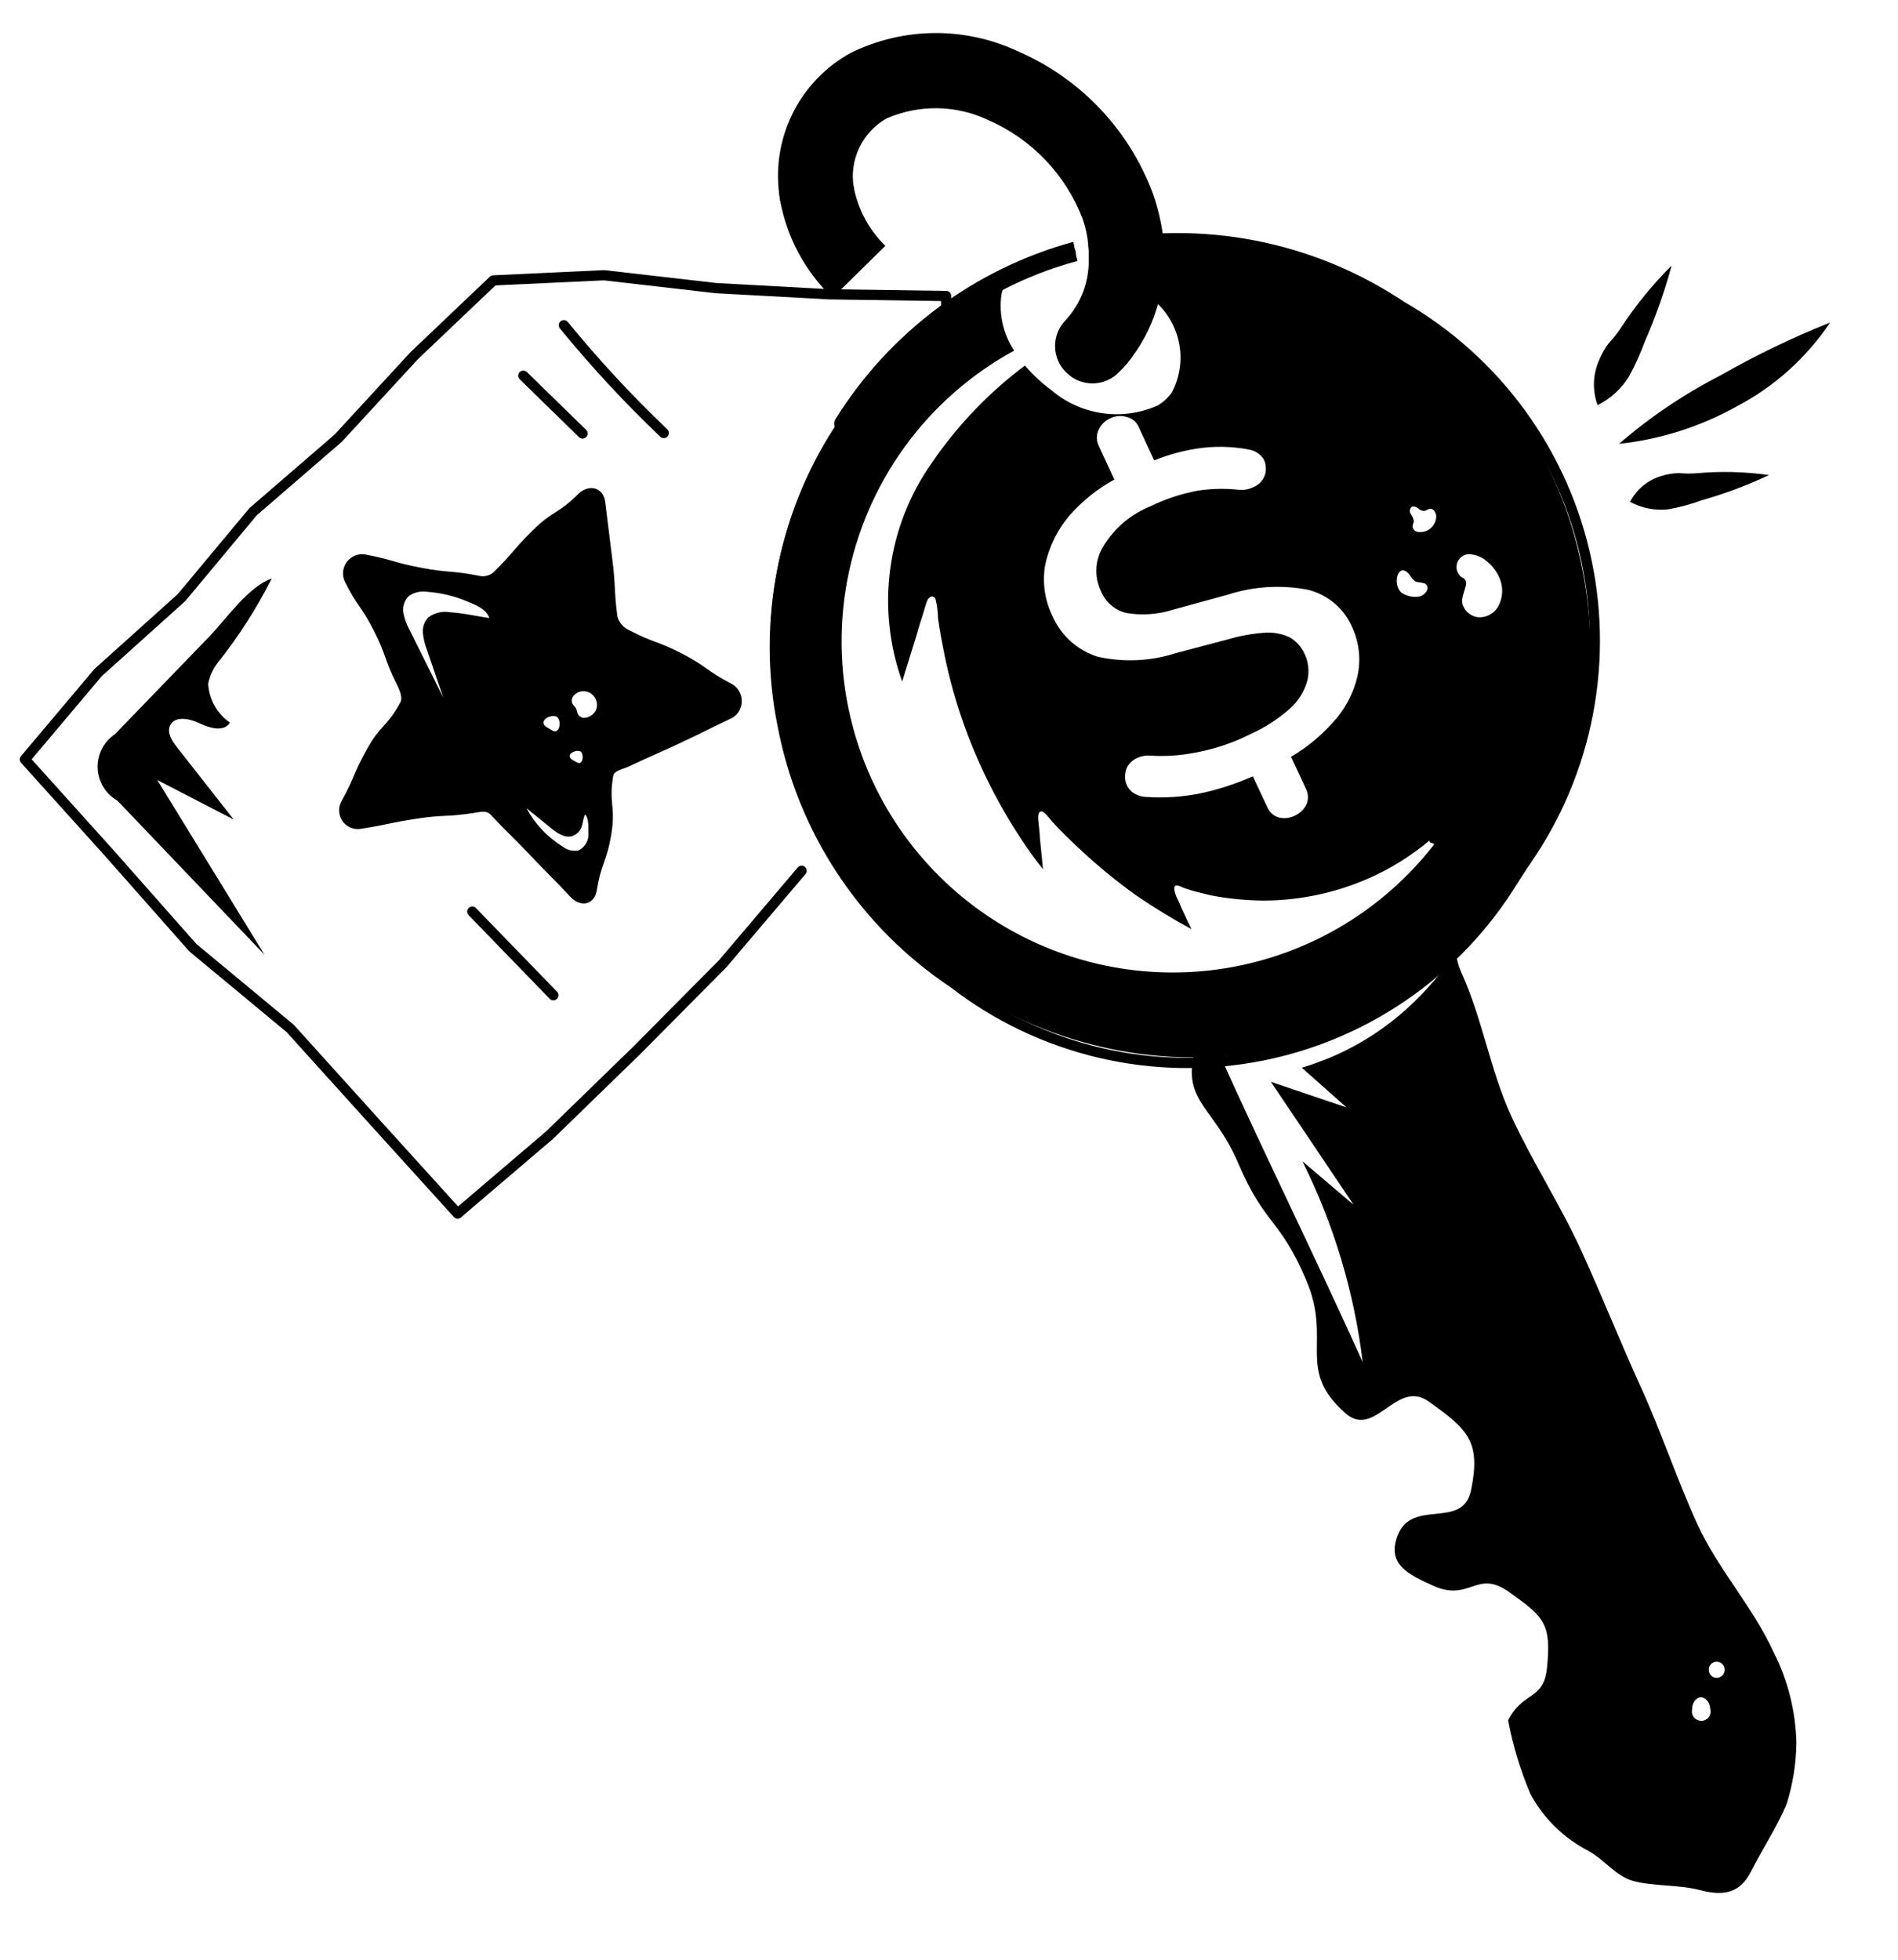<svg width="93" height="96" viewBox="0 0 93 96" fill="none" xmlns="http://www.w3.org/2000/svg">
<path d="M40.794 14.585C39.438 13.289 38.533 11.593 38.212 9.745C38.14 9.267 38.26 8.779 38.546 8.389C38.831 7.999 39.26 7.737 39.738 7.662C40.216 7.586 40.704 7.702 41.096 7.985C41.489 8.268 41.754 8.695 41.833 9.172C42.044 10.265 42.585 11.267 43.381 12.045L40.794 14.585Z" fill="black"/>
<path d="M39.278 42.656L35.414 47.207L31.211 51.443L26.929 55.605L22.423 59.447L18.33 54.931L14.216 50.377L9.45 46.424L5.373 41.811L1.219 37.201L4.804 32.949L8.892 29.276L12.402 25.065L16.57 21.466L20.297 17.421L24.173 13.736L29.598 13.483L35.093 14.115L40.634 14.417L46.36 14.5L46.363 15.136" stroke="black" stroke-width="0.5" stroke-linecap="round" stroke-linejoin="round"/>
<path d="M85.781 91.708C86.338 90.609 87.051 89.523 87.531 88.408C87.841 87.436 88.006 86.424 88.021 85.404C87.991 83.842 87.607 82.307 86.896 80.916C85.892 78.717 84.168 76.852 83.164 74.653C82.16 72.453 81.403 70.149 80.4 67.95C79.396 65.751 78.506 63.509 77.502 61.31C76.477 59.054 75.111 56.964 74.067 54.709C73.022 52.453 72.642 49.923 71.617 47.667C70.905 46.093 71.737 44.56 70.056 44.968C66.903 45.717 67.215 46.361 64.342 47.909C61.469 49.457 59.79 47.783 58.725 50.866C57.661 53.949 59.396 53.983 60.68 57C61.964 60.018 62.722 59.682 64.007 62.719C65.29 65.718 63.469 67.055 65.916 69.221C67.37 70.518 68.419 67.532 70 68.651C71.958 70.045 72.557 70.621 72.083 72.989C71.673 74.988 69.167 73.344 68.465 75.257C67.974 76.624 68.955 77.109 70.267 77.698C72.029 78.463 72.357 76.871 73.919 77.971C75.659 79.2 76.017 79.534 75.805 81.661C75.653 83.323 74.651 82.801 73.895 84.273C74.13 85.509 74.497 86.717 74.987 87.876C75.629 89.07 76.618 90.043 77.824 90.664C78.59 91.08 79.198 91.925 80.035 92.145C81.085 92.416 82.238 92.317 83.288 92.587C84.416 92.888 85.24 92.762 85.781 91.708ZM59.735 51.62C60.077 51.615 60.417 51.583 60.753 51.525C61.098 51.474 61.462 51.423 61.807 51.353C62.51 51.225 63.205 51.059 63.889 50.854C65.259 50.44 66.577 49.868 67.817 49.152C68.326 48.864 68.817 48.557 69.306 48.232C69.74 47.862 70.205 47.529 70.696 47.238C70.81 47.195 70.925 47.191 70.892 47.327C70.893 47.365 70.65 47.567 70.614 47.626C70.411 47.884 70.189 48.142 69.966 48.381C69.522 48.876 69.043 49.337 68.532 49.762C67.506 50.621 66.355 51.318 65.119 51.831C64.682 52.001 64.245 52.171 63.787 52.303C64.523 52.951 65.24 53.599 65.976 54.247C64.728 53.83 63.499 53.411 62.27 52.993C63.633 55.006 64.978 57.019 66.321 59.014C65.486 58.311 64.651 57.59 63.817 56.888C65.356 59.974 66.355 63.301 66.771 66.724C64.448 61.58 62.058 56.752 59.735 51.614L59.735 51.62ZM83.73 81.82C83.725 81.767 83.732 81.715 83.748 81.665C83.764 81.616 83.791 81.57 83.825 81.531C83.86 81.492 83.902 81.46 83.95 81.438C83.997 81.416 84.048 81.403 84.1 81.402C84.152 81.4 84.204 81.408 84.252 81.426C84.301 81.444 84.346 81.472 84.383 81.507C84.421 81.543 84.452 81.585 84.474 81.632C84.495 81.679 84.507 81.73 84.509 81.782C84.511 81.834 84.502 81.885 84.484 81.934C84.466 81.983 84.439 82.027 84.403 82.065C84.368 82.103 84.326 82.134 84.279 82.155C84.231 82.177 84.18 82.189 84.129 82.191C84.078 82.192 84.027 82.184 83.979 82.166C83.931 82.148 83.888 82.121 83.85 82.086C83.813 82.051 83.784 82.009 83.763 81.962C83.742 81.915 83.731 81.865 83.73 81.814L83.73 81.82ZM82.912 83.737C82.901 83.429 83.103 83.152 83.334 83.144C83.565 83.136 83.787 83.398 83.798 83.706C83.818 83.773 83.823 83.844 83.812 83.913C83.8 83.982 83.773 84.048 83.732 84.105C83.692 84.162 83.638 84.21 83.576 84.243C83.515 84.276 83.446 84.295 83.376 84.297C83.306 84.3 83.236 84.286 83.172 84.257C83.108 84.228 83.051 84.185 83.006 84.131C82.961 84.077 82.93 84.013 82.913 83.945C82.897 83.877 82.897 83.806 82.912 83.737Z" fill="black"/>
<path d="M53.712 12.074C56.272 11.546 58.91 11.532 61.475 12.032C64.04 12.533 66.48 13.537 68.654 14.989C70.967 16.318 72.974 18.121 74.541 20.281C76.108 22.44 77.2 24.907 77.746 27.519C78.292 30.131 78.279 32.829 77.708 35.435C77.137 38.041 76.021 40.498 74.433 42.642C73.103 44.966 71.291 46.978 69.117 48.542C66.944 50.107 64.461 51.187 61.834 51.71C59.208 52.233 56.501 52.186 53.894 51.574C51.287 50.961 48.842 49.797 46.724 48.159C44.557 46.715 42.699 44.854 41.261 42.683C39.822 40.513 38.831 38.077 38.345 35.519C37.833 32.984 37.836 30.372 38.352 27.838C38.869 25.303 39.889 22.899 41.353 20.767" stroke="black" stroke-width="0.5" stroke-linecap="round" stroke-linejoin="round"/>
<path d="M41.089 21.183C40.994 21.116 40.928 21.015 40.905 20.901C40.888 20.865 40.88 20.826 40.882 20.786C40.874 20.69 40.898 20.595 40.949 20.514C43.601 16.265 47.755 13.172 52.585 11.849C52.617 11.955 52.641 12.064 52.654 12.174C52.696 12.284 52.72 12.4 52.724 12.518C52.758 12.604 52.781 12.694 52.792 12.786C51.521 13.125 50.291 13.602 49.124 14.208C46.128 15.824 43.593 18.176 41.758 21.044C41.687 21.149 41.577 21.223 41.452 21.249C41.327 21.275 41.197 21.251 41.089 21.183Z" fill="black"/>
<path d="M61.756 51.541C64.373 51.016 66.859 49.975 69.07 48.48C71.281 46.985 73.172 45.065 74.634 42.832C76.096 40.599 77.099 38.098 77.585 35.474C78.072 32.849 78.031 30.155 77.466 27.546C76.477 22.897 73.882 18.745 70.137 15.818C66.393 12.89 61.737 11.375 56.986 11.537C55.877 11.57 54.773 11.7 53.686 11.925C53.563 11.946 53.442 11.976 53.323 12.015C53.35 12.232 53.358 12.451 53.347 12.669C54.093 12.871 54.796 13.205 55.425 13.655C55.918 14.008 56.361 14.426 56.741 14.898C57.306 15.45 57.677 16.171 57.799 16.951C57.921 17.732 57.787 18.531 57.417 19.229C57.229 19.491 56.987 19.71 56.708 19.871C55.859 20.245 54.921 20.373 54.003 20.239C53.085 20.105 52.223 19.715 51.516 19.113C51.039 18.762 50.605 18.358 50.221 17.907C48.454 19.23 46.916 20.835 45.67 22.657C44.581 24.195 43.879 25.973 43.624 27.841C43.369 29.709 43.569 31.61 44.206 33.384C44.448 32.624 44.671 31.864 44.914 31.104C45.016 30.734 45.137 30.345 45.258 29.974C45.31 29.799 45.361 29.604 45.432 29.428C45.52 29.194 45.787 29.127 45.854 29.394C45.919 29.69 45.956 29.992 45.964 30.296C46.043 30.89 46.161 31.483 46.278 32.077C46.519 33.256 46.844 34.416 47.251 35.548C48.069 37.817 49.196 39.962 50.601 41.922C50.763 42.147 50.925 42.353 51.106 42.578C51.05 42.079 51.013 41.58 50.956 41.081C50.948 40.85 50.92 40.6 50.891 40.351C50.887 40.216 50.794 39.795 51.005 39.749C51.177 39.724 51.442 40.119 51.542 40.231C51.944 40.679 52.383 41.106 52.822 41.514C53.709 42.352 54.651 43.129 55.641 43.841C56.524 44.447 57.438 45.006 58.38 45.516C58.213 45.175 58.046 44.815 57.879 44.454C57.815 44.283 57.732 44.113 57.649 43.943C57.607 43.848 57.479 43.505 57.572 43.406C57.664 43.306 57.96 43.488 58.077 43.522C58.487 43.662 58.914 43.762 59.342 43.862C60.196 44.025 61.063 44.11 61.933 44.116C63.683 44.108 65.414 43.744 67.02 43.047C68.115 42.566 69.137 41.933 70.055 41.166C69.984 41.361 70.366 41.251 70.237 41.41C68.753 43.307 66.865 44.851 64.71 45.928C62.555 47.005 60.187 47.588 57.779 47.636C55.37 47.683 52.981 47.194 50.785 46.203C48.59 45.212 46.642 43.744 45.084 41.906C43.526 40.069 42.398 37.907 41.78 35.579C41.162 33.25 41.07 30.813 41.511 28.445C41.953 26.077 42.916 23.837 44.331 21.887C45.746 19.938 47.578 18.328 49.693 17.175C49.152 16.359 48.931 15.372 49.074 14.403C49.091 14.345 49.107 14.267 49.124 14.208C49.195 13.96 49.311 13.728 49.466 13.522C49.562 13.395 49.675 13.281 49.8 13.182C46.243 14.768 43.218 17.345 41.088 20.605C41.033 20.703 40.96 20.802 40.906 20.901C39.496 23.066 38.53 25.489 38.063 28.03C37.596 30.571 37.638 33.179 38.185 35.704C38.733 38.229 39.776 40.62 41.253 42.74C42.731 44.859 44.614 46.664 46.794 48.051C51.127 51.139 56.504 52.393 61.756 51.541ZM72.879 27.518C73.163 27.752 73.38 28.056 73.508 28.401C73.582 28.604 73.615 28.82 73.603 29.036C73.59 29.252 73.534 29.463 73.437 29.656C73.343 29.846 73.193 30.003 73.007 30.106C72.822 30.209 72.609 30.253 72.398 30.233C72.24 30.209 72.09 30.144 71.964 30.043C71.839 29.943 71.742 29.811 71.684 29.661C71.558 29.377 71.756 28.984 71.823 28.693C71.849 28.611 71.846 28.523 71.814 28.443C71.793 28.403 71.765 28.368 71.731 28.34C71.697 28.311 71.658 28.29 71.615 28.277C71.515 28.199 71.44 28.093 71.4 27.973C71.361 27.852 71.358 27.723 71.394 27.601C71.429 27.479 71.5 27.371 71.597 27.29C71.695 27.209 71.814 27.159 71.941 27.147C72.289 27.15 72.623 27.282 72.879 27.518ZM69.568 29.217C69.258 29.276 68.938 29.212 68.675 29.037C68.178 28.612 68.522 27.463 69.067 28.156C69.168 28.287 69.251 28.458 69.427 28.509C69.551 28.521 69.674 28.543 69.795 28.573C70.141 28.753 69.835 29.15 69.568 29.217ZM69.47 24.885C69.546 24.97 69.651 25.021 69.764 25.029C69.861 25.025 69.954 24.945 70.069 24.922C70.118 24.92 70.167 24.933 70.209 24.959C70.251 24.985 70.284 25.022 70.305 25.067C70.356 25.146 70.38 25.24 70.373 25.334C70.366 25.441 70.337 25.545 70.288 25.64C70.24 25.735 70.172 25.82 70.09 25.887C70.007 25.955 69.912 26.006 69.809 26.035C69.707 26.065 69.599 26.073 69.493 26.06C69.424 26.054 69.359 26.026 69.308 25.979C69.257 25.931 69.224 25.869 69.214 25.8C69.225 25.713 69.248 25.628 69.282 25.547C69.261 25.417 69.211 25.293 69.134 25.186C69.096 25.135 69.077 25.071 69.082 25.008C69.087 24.944 69.115 24.884 69.16 24.838C69.254 24.777 69.372 24.831 69.47 24.885ZM62.654 40.044C62.536 40.009 62.428 39.95 62.335 39.87C62.243 39.791 62.168 39.692 62.117 39.581L61.387 38.028C60.55 38.402 59.675 38.685 58.777 38.873C57.923 39.042 57.051 39.099 56.182 39.043C55.937 39.037 55.7 38.958 55.499 38.817C55.327 38.687 55.204 38.5 55.153 38.29C55.106 38.085 55.119 37.871 55.188 37.672C55.268 37.473 55.411 37.305 55.595 37.195C55.826 37.058 56.092 36.995 56.359 37.014C57.08 37.062 57.804 37.017 58.513 36.878C59.48 36.707 60.417 36.394 61.293 35.95C62.001 35.632 62.655 35.205 63.232 34.686C63.623 34.331 63.907 33.873 64.052 33.365C64.165 32.922 64.121 32.454 63.927 32.04C63.779 31.708 63.533 31.428 63.224 31.237C62.862 31.059 62.462 30.974 62.059 30.99C61.436 31.025 60.819 31.131 60.22 31.306L57.605 31.997C56.374 32.393 55.059 32.453 53.797 32.173C53.302 32.02 52.847 31.762 52.462 31.416C52.078 31.071 51.772 30.646 51.566 30.172C51.193 29.405 51.068 28.54 51.208 27.699C51.393 26.802 51.8 25.965 52.392 25.267C53.018 24.549 53.767 23.948 54.602 23.492L53.83 21.824C53.776 21.706 53.748 21.579 53.746 21.449C53.745 21.32 53.771 21.192 53.822 21.073C53.935 20.815 54.141 20.608 54.398 20.493C54.648 20.367 54.938 20.343 55.205 20.426C55.33 20.453 55.447 20.509 55.547 20.589C55.647 20.669 55.727 20.771 55.781 20.887L56.553 22.555C57.216 22.285 57.907 22.093 58.614 21.98C59.471 21.845 60.345 21.859 61.197 22.022C61.421 22.059 61.628 22.166 61.786 22.328C61.925 22.464 62.007 22.647 62.017 22.84C62.045 23.033 62.012 23.23 61.921 23.403C61.821 23.599 61.657 23.754 61.456 23.843C61.209 23.974 60.928 24.024 60.651 23.988C59.991 23.918 59.324 23.936 58.669 24.04C57.876 24.188 57.108 24.442 56.383 24.796C55.429 25.177 54.622 25.854 54.083 26.729C53.87 27.059 53.746 27.439 53.723 27.831C53.7 28.224 53.779 28.615 53.951 28.968C54.058 29.226 54.223 29.456 54.434 29.639C54.644 29.822 54.894 29.953 55.164 30.023C55.941 30.159 56.739 30.104 57.49 29.863L60.161 29.131C61.434 28.719 62.79 28.637 64.103 28.893C64.585 29.014 65.032 29.247 65.408 29.571C65.784 29.895 66.079 30.303 66.27 30.761C66.607 31.508 66.691 32.344 66.51 33.142C66.311 33.988 65.894 34.767 65.3 35.401C64.71 36.06 64.022 36.625 63.26 37.074L64.011 38.685C64.06 38.797 64.086 38.918 64.087 39.041C64.088 39.163 64.064 39.285 64.018 39.398C63.897 39.647 63.693 39.845 63.441 39.958C63.195 40.081 62.913 40.112 62.646 40.044L62.654 40.044ZM51.682 12.46C52.031 12.443 52.38 12.462 52.725 12.518C52.72 12.401 52.696 12.284 52.655 12.174C52.33 12.263 52.006 12.351 51.682 12.46Z" fill="black"/>
<path d="M52.256 18.258C52.082 18.092 51.943 17.893 51.847 17.673C51.751 17.453 51.7 17.215 51.697 16.975C51.694 16.735 51.738 16.496 51.828 16.273C51.918 16.05 52.052 15.848 52.221 15.677C52.973 14.859 53.377 13.78 53.346 12.669C53.358 12.451 53.35 12.232 53.323 12.015C53.288 11.571 53.194 11.134 53.045 10.715C52.635 9.646 52.017 8.669 51.226 7.84C50.436 7.012 49.489 6.349 48.44 5.89C47.662 5.518 46.814 5.318 45.953 5.302C45.091 5.286 44.236 5.456 43.446 5.799C42.86 6.129 42.391 6.632 42.102 7.239C41.814 7.846 41.72 8.528 41.834 9.19C41.894 9.666 41.766 10.146 41.476 10.528C41.187 10.911 40.759 11.164 40.284 11.234C39.81 11.304 39.327 11.185 38.94 10.903C38.552 10.621 38.29 10.198 38.211 9.725C37.981 8.321 38.192 6.88 38.816 5.602C39.439 4.323 40.445 3.269 41.693 2.586C42.968 1.961 44.368 1.63 45.789 1.619C47.209 1.608 48.614 1.917 49.899 2.523C51.417 3.184 52.786 4.145 53.922 5.35C55.058 6.554 55.938 7.977 56.509 9.531C56.732 10.183 56.892 10.854 56.986 11.537C57.112 12.663 57.028 13.803 56.74 14.898C56.493 15.784 56.093 16.62 55.557 17.369C55.35 17.679 55.108 17.966 54.837 18.223C54.671 18.397 54.472 18.536 54.251 18.632C54.031 18.728 53.794 18.779 53.553 18.782C53.313 18.785 53.075 18.741 52.852 18.651C52.629 18.561 52.426 18.427 52.256 18.258Z" fill="black"/>
<path d="M29.246 43.601C29.475 42.211 29.725 42.251 29.953 40.861C30.18 39.471 29.82 39.411 30.044 38.019C30.091 37.736 30.546 37.676 30.798 37.553C32.073 36.952 32.085 36.981 33.361 36.382C34.636 35.783 34.625 35.758 35.901 35.156C36.044 35.065 36.16 34.938 36.239 34.788C36.317 34.638 36.355 34.47 36.347 34.301C36.34 34.132 36.288 33.968 36.197 33.825C36.106 33.682 35.98 33.566 35.829 33.488C34.577 32.841 34.669 32.664 33.416 32.017C32.163 31.371 32.086 31.524 30.833 30.875C30.692 30.811 30.565 30.717 30.465 30.599C30.364 30.48 30.29 30.341 30.25 30.191C30.073 28.794 30.178 28.781 30.001 27.383C29.823 25.984 29.831 25.982 29.654 24.584C29.562 23.864 28.851 23.693 28.328 24.203C27.325 25.203 27.115 24.983 26.112 25.973C25.109 26.963 25.187 27.041 24.184 28.033C24.08 28.122 23.956 28.183 23.822 28.212C23.688 28.24 23.55 28.234 23.419 28.195C22.034 27.931 22.008 28.074 20.623 27.81C19.237 27.545 19.26 27.421 17.878 27.157C17.711 27.134 17.541 27.155 17.386 27.221C17.23 27.285 17.095 27.391 16.994 27.526C16.893 27.661 16.83 27.821 16.812 27.989C16.794 28.157 16.821 28.326 16.891 28.479C17.514 29.738 17.692 29.653 18.327 30.912C18.962 32.17 18.803 32.243 19.436 33.51C19.565 33.767 19.752 34.163 19.615 34.415C18.935 35.649 18.646 35.49 17.964 36.727C17.282 37.963 17.405 38.026 16.725 39.261C16.646 39.407 16.608 39.573 16.616 39.739C16.624 39.906 16.677 40.067 16.77 40.206C16.863 40.345 16.992 40.455 17.143 40.526C17.294 40.597 17.461 40.625 17.627 40.608C19.02 40.396 19.008 40.319 20.401 40.107C21.794 39.895 21.817 40.037 23.21 39.825C23.496 39.782 23.831 39.687 24.03 39.898C24.994 40.925 25.029 40.887 26 41.916C26.972 42.945 27 42.915 27.957 43.942C28.468 44.471 29.133 44.318 29.246 43.601ZM20.08 30.88C19.93 30.616 19.824 30.329 19.768 30.031C19.741 29.882 19.751 29.729 19.796 29.584C19.841 29.439 19.92 29.307 20.027 29.199C20.297 29.012 20.63 28.938 20.954 28.992C21.628 29.044 22.29 29.205 22.912 29.47C23.303 29.635 23.824 29.822 23.975 30.277C23.334 30.181 22.712 30.034 22.059 29.993C21.873 29.959 21.681 29.964 21.497 30.007C21.312 30.05 21.138 30.13 20.985 30.242C20.89 30.343 20.817 30.464 20.772 30.595C20.727 30.727 20.709 30.866 20.722 31.005C20.747 31.282 20.811 31.554 20.913 31.813L21.718 34.172L20.08 30.88ZM28.223 34.699C28.179 34.614 28.095 34.555 28.049 34.47C28.022 34.412 28.011 34.347 28.018 34.283C28.025 34.219 28.049 34.158 28.088 34.107C28.148 34.029 28.226 33.967 28.314 33.924C28.403 33.882 28.5 33.86 28.598 33.861C28.696 33.861 28.793 33.885 28.88 33.929C28.968 33.973 29.044 34.036 29.104 34.114L29.146 34.169C29.207 34.26 29.244 34.365 29.253 34.474C29.263 34.583 29.244 34.693 29.199 34.793C29.142 34.904 29.055 34.997 28.949 35.063C28.843 35.129 28.721 35.165 28.596 35.167C28.531 35.159 28.469 35.134 28.416 35.095C28.364 35.055 28.323 35.002 28.297 34.941C28.278 34.859 28.255 34.778 28.227 34.699L28.223 34.699ZM27.048 35.774L26.811 35.636C26.76 35.61 26.715 35.574 26.678 35.529C26.465 35.223 27.033 34.998 27.261 35.102C27.488 35.205 27.478 35.801 27.198 35.825C27.145 35.823 27.094 35.806 27.052 35.774L27.048 35.774ZM28.26 37.342L28.063 37.231C28.022 37.21 27.985 37.181 27.956 37.144C27.784 36.898 28.241 36.718 28.424 36.802C28.606 36.886 28.596 37.364 28.373 37.382C28.334 37.378 28.297 37.364 28.266 37.341L28.26 37.342ZM27.537 41.452C26.805 40.992 26.205 40.349 25.795 39.588L27 40.566C27.302 40.812 27.675 41.072 28.047 40.954C28.146 40.918 28.237 40.861 28.314 40.788C28.39 40.714 28.451 40.626 28.492 40.528C28.558 40.333 28.577 40.097 28.662 39.9C28.86 40.052 28.828 40.562 28.831 40.786C28.85 40.964 28.813 41.144 28.726 41.301C28.638 41.458 28.504 41.583 28.342 41.66C28.201 41.685 28.057 41.68 27.919 41.644C27.781 41.608 27.653 41.542 27.542 41.452L27.537 41.452Z" fill="black"/>
<path d="M23.141 44.657L27.114 48.753" stroke="black" stroke-width="0.5" stroke-linecap="round" stroke-linejoin="round"/>
<path d="M27.628 15.93C29.149 17.791 30.784 19.555 32.525 21.212" stroke="black" stroke-width="0.5" stroke-linecap="round" stroke-linejoin="round"/>
<path d="M25.643 18.404L28.544 21.235" stroke="black" stroke-width="0.5" stroke-linecap="round" stroke-linejoin="round"/>
<path d="M5.635 35.964C5.363 36.145 5.142 36.392 4.993 36.683C4.844 36.974 4.772 37.298 4.783 37.624C4.795 37.951 4.89 38.269 5.06 38.548C5.23 38.828 5.468 39.059 5.752 39.22L12.96 46.769L7.706 38.209L11.453 40.148L8.658 36.587C8.42 36.284 8.168 35.888 8.335 35.539C8.568 35.047 9.3 35.2 9.79 35.437C10.28 35.673 10.991 35.868 11.265 35.397C10.955 35.182 10.699 34.899 10.514 34.571C10.33 34.242 10.223 33.875 10.2 33.499C10.273 33.125 10.432 32.773 10.664 32.471C11.687 31.188 12.575 29.804 13.314 28.339C12.193 28.718 11.084 30.315 10.291 31.145L5.635 35.964Z" fill="black"/>
<path d="M89.673 15.799C88.522 17.518 86.961 18.924 85.131 19.889C83.343 20.892 81.369 21.523 79.331 21.743C80.848 20.43 82.517 19.304 84.303 18.389C86.031 17.402 87.825 16.537 89.673 15.799Z" fill="black"/>
<path d="M81.907 13.012C81.563 14.278 81.126 15.518 80.599 16.72C80.382 17.317 80.118 17.896 79.812 18.453C79.44 19.051 78.91 19.533 78.28 19.846C78.027 19.153 78.044 18.39 78.326 17.709C78.449 17.392 78.615 17.094 78.819 16.822C79.04 16.586 79.241 16.332 79.42 16.063C80.14 14.962 80.974 13.939 81.907 13.012Z" fill="black"/>
<path d="M86.681 23.271C85.614 23.775 84.508 24.189 83.373 24.509C82.837 24.706 82.285 24.855 81.724 24.954C81.082 25.02 80.436 24.891 79.87 24.583C80.025 24.286 80.236 24.022 80.493 23.806C80.75 23.591 81.047 23.429 81.367 23.329C81.657 23.233 81.961 23.181 82.267 23.175C82.557 23.203 82.849 23.205 83.14 23.182C84.32 23.076 85.508 23.106 86.681 23.271Z" fill="black"/>
</svg>
